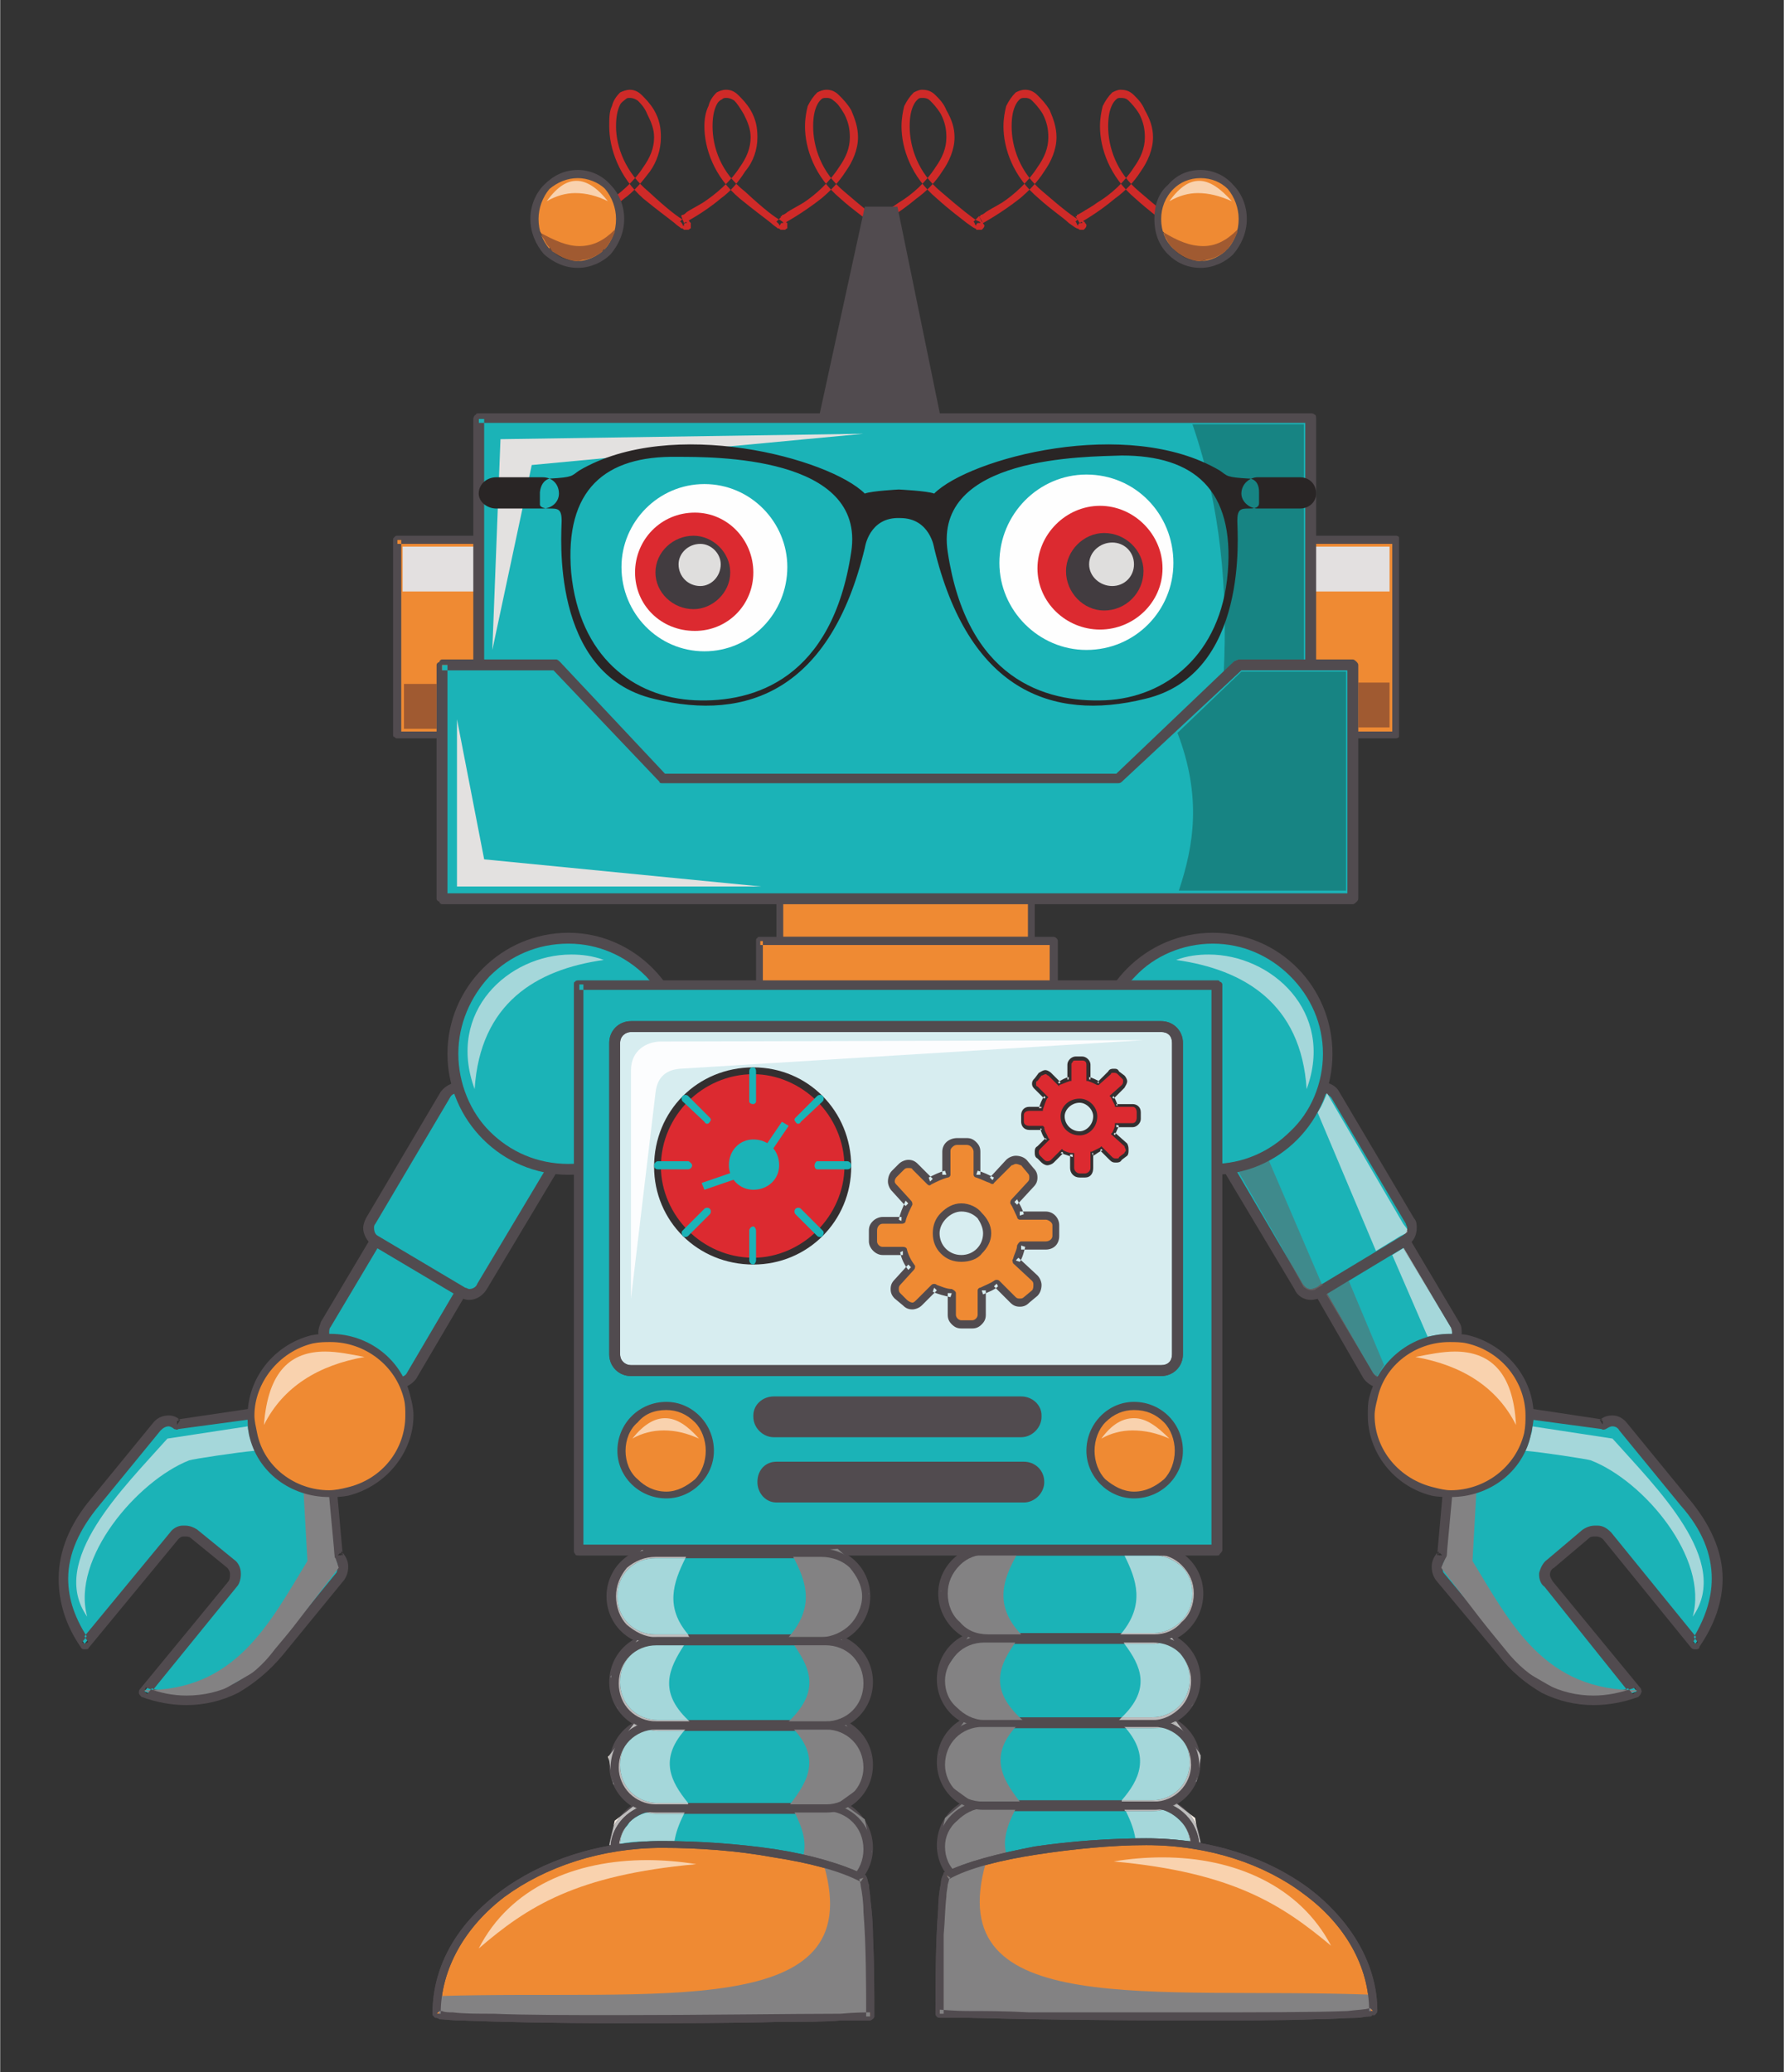 <?xml version="1.0" encoding="UTF-8"?>
<!DOCTYPE svg PUBLIC "-//W3C//DTD SVG 1.1//EN" "http://www.w3.org/Graphics/SVG/1.1/DTD/svg11.dtd">
<!-- Creator: CorelDRAW X7 -->
<svg xmlns="http://www.w3.org/2000/svg" xml:space="preserve" width="13.123mm" height="15.24mm" version="1.1" style="shape-rendering:geometricPrecision; text-rendering:geometricPrecision; image-rendering:optimizeQuality; fill-rule:evenodd; clip-rule:evenodd"
viewBox="0 0 1312 1524"
 xmlns:xlink="http://www.w3.org/1999/xlink">
 <rect x="0" y="0" width="1312" height="1524" fill="#333333" stroke="none"/>
 <defs>
  <style type="text/css">
   <![CDATA[
    .fil15 {fill:#FEFEFE}
    .fil21 {fill:#FCFDFE}
    .fil8 {fill:#F9D2AE}
    .fil7 {fill:#EF8A33}
    .fil11 {fill:#F7EDE4}
    .fil16 {fill:#DC2A30}
    .fil19 {fill:#E3E1E0}
    .fil12 {fill:#E3E0E0}
    .fil23 {fill:#CF2A28}
    .fil18 {fill:#DFDEDD}
    .fil10 {fill:#DCDADA}
    .fil20 {fill:#D7EDF0}
    .fil5 {fill:#BDBCBC}
    .fil4 {fill:#A5D7DA}
    .fil13 {fill:#A05A31}
    .fil9 {fill:#A5A6A7}
    .fil6 {fill:#838283}
    .fil3 {fill:#635F61}
    .fil0 {fill:#1BB3B7}
    .fil1 {fill:#514B4F}
    .fil2 {fill:#3F8A8C}
    .fil17 {fill:#423C40}
    .fil24 {fill:#3F3A3D}
    .fil25 {fill:#342F30}
    .fil22 {fill:#292525}
    .fil14 {fill:#178483}
   ]]>
  </style>
 </defs>
 <g id="Layer_x0020_1">
  <g id="_263166624">
   <path class="fil0" d="M1005 886l-44 26c-5,3 -7,10 -4,15l50 85c3,5 10,7 15,4l44 -26c5,-3 7,-10 4,-16l-50 -84c-3,-5 -10,-7 -15,-4z"/>
   <path class="fil1" d="M1005 886l-2 -3 -44 26c-5,2 -8,7 -8,13 0,2 1,5 3,7l49 85c3,4 8,7 14,7 2,0 5,-1 7,-2l44 -26c5,-3 7,-8 7,-13 0,-3 0,-5 -2,-8l-50 -84c-2,-5 -7,-7 -13,-7 -2,0 -5,0 -7,2l2 3 2 3c1,0 2,-1 3,-1 3,0 5,2 7,4l50 84c0,1 1,3 1,4 0,2 -2,5 -4,6l-44 26c-1,1 -2,1 -3,1 -3,0 -5,-1 -7,-3l-50 -85c0,-1 -1,-2 -1,-3 0,-3 2,-5 4,-7l44 -26 -2 -3z"/>
   <path class="fil2" d="M1013 1012c-1,0 -2,-1 -3,-2l-34 -59 16 -9 26 62c-2,3 -3,5 -5,8z"/>
   <path class="fil3" d="M1013 1013c-2,-1 -3,-2 -3,-3l-35 -58 1 -1 34 59c1,1 2,2 3,2 0,1 0,1 0,1z"/>
   <path class="fil4" d="M1050 983l-26 -60 8 -5 35 58c0,1 1,3 1,4 0,0 0,1 0,1 -1,0 -1,0 -2,0 0,0 0,0 0,0 -5,0 -11,1 -16,2z"/>
   <path class="fil5" d="M1068 981c0,0 0,0 0,0 0,0 0,-1 0,-1 0,-1 -1,-3 -1,-4l-35 -58 1 0 34 58c1,1 1,3 1,4 0,0 0,1 0,1z"/>
   <path class="fil1" d="M1005 886l-2 -3 -44 26c-4,3 -7,8 -7,13 0,2 1,5 2,7l50 84c3,5 8,7 13,7 2,0 5,0 7,-2l44 -26c4,-2 7,-7 7,-12 0,-3 -1,-5 -2,-7l-50 -85c-3,-4 -8,-7 -13,-7 -2,0 -5,1 -7,2l2 3 1 3c2,-1 3,-1 4,-1 3,0 6,1 7,4l50 84c1,1 1,3 1,4 0,3 -1,5 -4,7l-43 26c-2,1 -3,1 -4,1 -3,0 -6,-2 -7,-4l-50 -84c-1,-2 -1,-3 -1,-4 0,-3 1,-6 4,-7l43 -26 -1 -3z"/>
   <path class="fil0" d="M967 801l-63 38c-5,3 -7,10 -4,15l55 92c3,5 10,7 15,4l63 -37c5,-3 7,-10 4,-15l-55 -93c-3,-5 -10,-7 -15,-4z"/>
   <path class="fil1" d="M967 801l-2 -3 -63 37c-5,3 -7,8 -7,13 0,3 0,5 2,8l55 92c2,5 7,8 12,8 3,0 6,-1 8,-2l63 -38c5,-3 7,-8 7,-13 0,-2 0,-5 -2,-7l-55 -93c-2,-4 -7,-7 -12,-7 -3,0 -5,1 -8,2l2 3 2 4c1,-1 3,-1 4,-1 2,0 4,1 6,3l55 93c0,1 1,2 1,3 0,3 -2,5 -4,6l-63 38c-1,0 -2,1 -4,1 -2,0 -4,-1 -6,-4l-54 -92c-1,-1 -1,-3 -1,-4 0,-2 1,-4 3,-6l63 -37 -2 -4z"/>
   <path class="fil4" d="M1012 920l-43 -102c3,-4 5,-9 7,-14l56 96 3 4c0,1 -1,2 -1,3l-4 2 -18 11z"/>
   <path class="fil5" d="M1034 907c0,-1 1,-2 1,-3l0 1c0,0 0,1 0,1l-1 1z"/>
   <path class="fil2" d="M964 948c-2,0 -4,-1 -6,-4l-16 -28 -31 -54c8,-2 15,-5 22,-9l39 91 -4 3c-1,0 -2,1 -4,1z"/>
   <path class="fil3" d="M964 949c-2,0 -3,-1 -5,-2l-17 -31 16 28c2,3 4,4 6,4 2,0 3,-1 4,-1l4 -3 1 1 -5 3c-1,1 -2,1 -4,1z"/>
   <path class="fil1" d="M967 801l-1 -2 -63 37c-5,3 -7,8 -7,12 0,3 1,5 2,7l55 93c2,4 7,6 11,6 3,0 5,0 7,-1l64 -38c4,-2 6,-7 6,-12 0,-2 0,-4 -2,-7l-55 -92c-2,-5 -7,-7 -11,-7 -3,0 -5,1 -7,2l1 2 2 3c1,-1 2,-1 4,-1 3,0 5,1 7,4l55 92c0,2 1,3 1,4 0,3 -2,6 -4,7l-64 38c-1,1 -2,1 -4,1 -2,0 -5,-2 -7,-4l-54 -93c-1,-1 -2,-2 -2,-4 0,-3 2,-5 4,-7l64 -37 -2 -3z"/>
   <path class="fil0" d="M807 775c0,47 38,85 85,85 47,0 85,-38 85,-85 0,-47 -38,-85 -85,-85 -47,0 -85,38 -85,85z"/>
   <path class="fil1" d="M807 775l-4 0c0,49 40,89 89,89 49,0 88,-40 88,-89 0,-49 -39,-89 -88,-89 -49,0 -89,40 -89,89l4 0 4 0c0,-22 9,-42 24,-57 14,-15 35,-24 57,-24 22,0 42,9 57,24 15,15 24,35 24,57 0,22 -9,43 -24,57 -15,15 -35,24 -57,24 -22,0 -43,-9 -57,-24 -15,-14 -24,-35 -24,-57l-4 0z"/>
   <path class="fil0" d="M1179 1048c5,-4 11,-4 15,1l45 56c29,34 31,68 8,104l-65 -79c-2,-3 -5,-4 -7,-4 -3,0 -6,0 -8,2l-27 22c-2,2 -3,4 -4,7 0,3 1,6 3,8l65 79c-37,14 -74,4 -99,-29l-46 -56c-3,-4 -3,-11 2,-15l5 -56 59 -48 54 8z"/>
   <path class="fil1" d="M1179 1048l2 3c2,-1 3,-2 5,-2 2,0 4,1 5,3l45 55 0 0c16,18 23,36 23,54 0,15 -5,30 -15,46l3 2 3 -2 -65 -80c-3,-3 -6,-5 -10,-5 -1,0 -1,0 -2,0 -3,0 -6,1 -9,3l-26 22c-3,2 -5,6 -6,10l0 0c0,0 0,1 0,1 0,3 1,7 4,9l64 80 4 -3 -2 -4c-10,4 -20,6 -30,6 -12,0 -24,-3 -34,-8 -11,-6 -21,-14 -30,-26l0 0 -46 -55c-1,-1 -1,-3 -1,-5 0,-2 1,-3 2,-5 1,0 2,-1 2,-2l5 -55 56 -46 52 7c1,1 3,0 3,0l-2 -3 0 -4 -53 -8c-1,0 -3,0 -3,1l-59 48c-1,1 -2,2 -2,3l-5 56 4 0 -3 -3c-3,3 -5,7 -5,11 0,4 1,7 3,10l46 55 3 -2 -3 2c9,12 20,21 32,28 12,6 25,9 38,9 11,0 22,-2 33,-6 1,-1 2,-2 2,-3 1,-1 0,-2 0,-3l-65 -79c-1,-2 -2,-3 -2,-5l0 -1 0 1c0,-2 1,-4 3,-5l26 -22c1,-1 3,-1 4,-1l1 0c2,0 4,1 5,2l65 80c1,1 2,1 3,1 1,0 3,0 3,-2 11,-16 17,-33 17,-50 0,-20 -9,-40 -25,-59l0 0 -45 -55c-3,-4 -7,-6 -11,-6 -4,0 -7,1 -10,4l3 3 0 -4 0 4z"/>
   <path class="fil6" d="M1205 1243c-69,1 -94,-49 -122,-95l4 -71 -22 3 -1 64 -4 9 56 73 33 19 36 5 20 -7z"/>
   <path class="fil1" d="M1179 1048l2 2c1,-1 3,-2 5,-2 2,0 4,1 6,3l45 55 0 0c16,19 23,37 23,55 0,16 -5,31 -15,47l2 1 2 -1 -65 -80c-2,-3 -6,-5 -9,-5 -1,0 -1,0 -2,0 -3,0 -6,1 -8,3l-27 22c-2,2 -4,5 -4,9l0 0c0,0 0,1 0,1 0,3 1,6 3,9l64 79 3 -2 -1 -3c-11,4 -21,6 -31,6 -24,0 -47,-11 -65,-34l0 0 -45 -55c-2,-2 -2,-4 -2,-6 0,-2 1,-4 3,-6 0,0 1,-1 1,-2l5 -54 57 -47 53 7c0,0 1,0 2,0l-2 -2 0 -3 -54 -8c0,0 -1,0 -2,1l-59 48c0,1 -1,1 -1,2l-5 56 3 0 -2 -2c-3,3 -5,7 -5,10 0,4 1,7 3,9l46 56 2 -2 -2 1c18,24 43,37 69,37 11,0 22,-2 32,-6 1,-1 2,-1 2,-2 0,-1 0,-2 0,-3l-65 -79c-1,-1 -2,-3 -2,-5 0,0 0,0 0,-1l0 0c0,-2 1,-4 3,-5l26 -22c2,-1 4,-1 5,-1 1,0 1,0 1,0 2,0 4,1 6,3l65 79c0,1 1,1 2,1 1,0 2,0 2,-1 11,-17 17,-33 17,-50 0,-19 -8,-39 -24,-58l0 0 -46 -56c-2,-3 -6,-5 -10,-5 -3,0 -6,1 -9,3l2 3 0 -3 0 3z"/>
   <path class="fil4" d="M1245 1189c12,-43 -36,-100 -75,-115 -3,-1 -36,-6 -48,-7 2,-4 3,-8 4,-12 1,-2 1,-4 1,-6l59 9c32,36 88,90 59,131z"/>
   <path class="fil7" d="M1010 1028c-7,31 13,62 44,69 31,7 62,-12 70,-43 7,-31 -13,-62 -44,-69 -32,-7 -63,12 -70,43z"/>
   <path class="fil1" d="M1010 1028l-3 0c-1,4 -1,8 -1,13 0,27 19,52 47,59 5,1 10,1 14,1 28,0 53,-18 59,-46 1,-5 2,-9 2,-14 0,-27 -20,-52 -48,-59 -4,-1 -9,-1 -14,-1 -27,0 -52,19 -59,47l3 0 3 1c5,-25 28,-42 53,-42 4,0 9,0 13,1 26,6 43,29 43,53 0,4 0,8 -1,13 -6,25 -29,42 -54,42 -4,0 -8,-1 -12,-2 -26,-6 -44,-28 -44,-53 0,-4 1,-8 2,-12l-3 -1z"/>
   <path class="fil8" d="M1115 1048c-14,-28 -40,-44 -74,-50 10,-2 20,-4 29,-4 25,0 43,14 45,54z"/>
   <path class="fil4" d="M961 801c-4,-63 -46,-88 -96,-95 8,-3 16,-4 24,-4 46,0 93,42 72,99z"/>
   <path class="fil9" d="M305 886l43 26c6,3 8,10 4,15l-49 85c-4,5 -11,7 -16,4l-44 -26c-5,-3 -7,-10 -4,-16l50 -84c3,-5 10,-7 16,-4z"/>
   <path class="fil1" d="M305 886l-2 3 44 26c2,1 4,4 4,7 0,1 -1,2 -1,4l-50 84c-2,2 -4,4 -7,4 -2,0 -3,0 -4,-1l-44 -26c-3,-2 -4,-4 -4,-7 0,-1 0,-3 1,-4l50 -84c2,-3 4,-4 7,-4 1,0 3,0 4,1l2 -3 1 -3c-2,-1 -4,-2 -7,-2 -5,0 -10,3 -13,7l-49 85c-2,2 -2,4 -2,7 0,5 2,10 7,12l43 26c3,2 5,2 8,2 5,0 10,-2 12,-7l50 -84c2,-2 2,-5 2,-7 0,-5 -2,-10 -7,-13l-44 -26 -1 3z"/>
   <path class="fil0" d="M305 886l43 26c6,3 8,10 4,15l-49 85c-4,5 -11,7 -16,4l-44 -26c-5,-3 -7,-10 -4,-16l50 -84c3,-5 10,-7 16,-4z"/>
   <path class="fil1" d="M305 886l-2 3 43 26c3,2 4,4 4,7 0,1 0,2 -1,3l-50 85c-1,2 -4,3 -6,3 -1,0 -3,0 -4,-1l-44 -26c-2,-1 -3,-4 -3,-6 0,-1 0,-3 1,-4l50 -84c1,-2 3,-4 6,-4 1,0 3,1 4,1l2 -3 2 -3c-3,-2 -5,-2 -8,-2 -5,0 -10,2 -13,7l-50 84c-1,3 -2,5 -2,8 0,5 3,10 7,13l44 26c2,1 5,2 8,2 5,0 10,-3 13,-7l50 -85c1,-2 2,-5 2,-7 0,-6 -3,-11 -8,-13l-43 -26 -2 3z"/>
   <path class="fil9" d="M342 801l63 38c6,3 7,10 4,15l-55 92c-3,5 -9,7 -14,4l-64 -37c-5,-3 -7,-10 -4,-15l55 -93c3,-5 10,-7 15,-4z"/>
   <path class="fil1" d="M342 801l-1 3 63 37c2,2 4,4 4,7 0,2 0,3 -1,4l-55 93c-2,2 -4,4 -7,4 -1,0 -3,0 -4,-1l-63 -38c-3,-1 -4,-4 -4,-7 0,-1 0,-2 1,-4l55 -92c1,-3 4,-4 7,-4 1,0 2,0 4,1l1 -3 1 -2c-2,-1 -4,-2 -6,-2 -5,0 -10,2 -12,7l-55 92c-1,3 -2,5 -2,7 0,5 2,10 7,12l63 38c2,1 5,1 7,1 5,0 9,-2 12,-6l55 -93c1,-2 1,-4 1,-7 0,-4 -2,-9 -6,-12l-64 -37 -1 2z"/>
   <path class="fil10" d="M297 920l-18 -11 -3 -2c-1,-1 -1,-2 -1,-3l2 -4 57 -96c1,5 4,10 6,14l-43 102z"/>
   <path class="fil6" d="M345 948c-1,0 -2,-1 -3,-1l-5 -3 39 -91c7,4 15,7 22,9l-31 54 -16 28c-1,3 -4,4 -6,4z"/>
   <path class="fil0" d="M342 801l63 38c6,3 7,10 4,15l-55 92c-3,5 -9,7 -14,4l-64 -37c-5,-3 -7,-10 -4,-15l55 -93c3,-5 10,-7 15,-4z"/>
   <path class="fil1" d="M342 801l-2 4 63 37c3,2 4,4 4,6 0,1 -1,3 -1,4l-55 92c-1,3 -4,4 -6,4 -1,0 -2,-1 -3,-1l-64 -38 0 0c-2,-1 -3,-3 -3,-6 0,-1 0,-2 1,-3l55 -93c1,-2 3,-3 6,-3 1,0 2,0 3,1l2 -4 2 -3c-2,-1 -5,-2 -7,-2 -5,0 -10,3 -13,7l-55 93c-1,2 -2,5 -2,7 0,5 3,10 7,13l0 0 64 38c2,1 4,2 7,2 5,0 10,-3 13,-8l55 -92c1,-3 2,-5 2,-8 0,-5 -3,-10 -8,-13l-63 -37 -2 3z"/>
   <path class="fil0" d="M502 775c0,47 -38,85 -84,85 -47,0 -85,-38 -85,-85 0,-47 38,-85 85,-85 46,0 84,38 84,85z"/>
   <path class="fil1" d="M502 775l-4 0c0,22 -9,43 -23,57 -15,15 -35,24 -57,24 -23,0 -43,-9 -58,-24 -14,-14 -23,-35 -23,-57 0,-22 9,-42 23,-57 15,-15 35,-24 58,-24 22,0 42,9 57,24 14,15 23,35 23,57l4 0 4 0c0,-49 -40,-89 -88,-89 -49,0 -89,40 -89,89 0,49 40,89 89,89 48,0 88,-40 88,-89l-4 0z"/>
   <path class="fil0" d="M130 1048c-4,-4 -11,-4 -15,1l-45 56c-29,34 -31,68 -8,104l66 -79c1,-3 4,-4 7,-4 3,0 5,0 8,2l26 22c2,2 4,4 4,7 0,3 -1,6 -2,8l-65 79c36,14 73,4 99,-29l45 -56c4,-4 3,-11 -2,-15l-5 -56 -59 -48 -54 8z"/>
   <path class="fil1" d="M130 1048l3 -3c-3,-3 -6,-4 -9,-4 -5,0 -9,2 -12,6l-45 55 0 0c-16,19 -24,39 -24,59 0,17 5,34 16,50 1,2 2,2 3,2 1,0 3,0 3,-1l66 -80 0 0c1,-1 2,-2 4,-2l0 0 1 0c1,0 3,0 4,1l0 0 27 22c1,1 2,3 2,4l0 1 0 0c0,2 0,3 -1,5l0 0 -65 79c-1,1 -1,2 -1,3 0,1 1,2 2,3 11,4 22,6 33,6 13,0 26,-3 38,-9 12,-7 23,-16 33,-28l-3 -2 3 2 45 -55c2,-3 3,-6 3,-10 0,-4 -2,-8 -5,-11l-3 3 4 0 -5 -56c0,-1 0,-2 -1,-3l-59 -48c-1,-1 -2,-1 -3,-1l-54 8 0 4 3 -3 -3 3 1 3 52 -7 56 46 6 55c0,1 0,2 1,2 2,2 2,3 2,5 0,2 0,4 -1,5l-45 55 -1 0c-8,12 -18,20 -29,26 -11,5 -23,8 -35,8 -10,0 -20,-2 -30,-6l-1 4 3 3 65 -80 0 0c2,-2 3,-6 3,-9 0,0 0,-1 0,-1l0 0c0,-4 -2,-8 -5,-10l-27 -22 0 0c-3,-2 -6,-3 -9,-3 -1,0 -1,0 -2,0l0 0c-3,0 -7,2 -9,5l0 0 -66 80 3 2 4 -2c-11,-16 -16,-31 -16,-46 0,-18 8,-36 23,-54l0 0 45 -55c2,-2 4,-3 6,-3 1,0 3,1 4,2 1,0 2,1 3,0l-1 -3z"/>
   <path class="fil6" d="M105 1243c68,1 93,-49 121,-95l-4 -71 22 3 2 64 3 9 -56 73 -33 19 -35 5 -20 -7z"/>
   <path class="fil1" d="M130 1048l2 -3c-2,-2 -5,-3 -8,-3 -4,0 -8,2 -11,5l-45 56 0 0c-16,19 -24,39 -24,58 0,17 5,33 16,50 1,1 1,1 2,1 1,0 2,0 3,-1l65 -79c1,-2 3,-3 5,-3l0 0c0,0 1,0 1,0 2,0 3,0 5,1l26 22c2,1 3,3 3,5 0,1 0,1 0,1 0,2 0,4 -2,5l-64 79c-1,1 -1,2 -1,3 0,1 1,1 2,2 11,4 22,6 32,6 26,0 51,-13 70,-37l-2 -1 2 2 45 -56c2,-2 3,-5 3,-9 0,-3 -2,-7 -5,-10l-2 2 3 0 -5 -56c0,-1 0,-1 -1,-2l-59 -48c-1,-1 -1,-1 -2,-1l-54 8 0 3 2 -3 -2 3 1 2 52 -7 58 47 5 54c0,1 0,2 1,2 2,2 3,4 3,6 0,2 -1,4 -2,6l-46 55 0 0c-17,23 -40,34 -65,34 -10,0 -20,-2 -30,-6l-1 3 2 2 65 -79c2,-3 3,-6 3,-9 0,0 0,-1 0,-1 -1,-4 -2,-7 -5,-9l-26 -22c-3,-2 -6,-3 -9,-3 -1,0 -1,0 -1,0l0 0c-4,0 -7,2 -10,5l-65 80 2 1 3 -1c-11,-16 -16,-31 -16,-47 0,-18 8,-36 23,-55l0 0 45 -55c2,-2 4,-3 7,-3 1,0 3,1 5,2 0,0 1,0 2,0l-1 -2z"/>
   <path class="fil4" d="M64 1189c-29,-41 27,-95 59,-131l59 -9c0,2 1,4 1,6 1,4 3,8 4,12 -12,1 -45,6 -48,7 -38,15 -87,72 -75,115z"/>
   <path class="fil7" d="M299 1028c7,31 -12,62 -44,69 -31,7 -62,-12 -69,-43 -7,-31 12,-62 44,-69 31,-7 62,12 69,43z"/>
   <path class="fil1" d="M299 1028l-2 1c1,4 1,8 1,12 0,25 -17,47 -43,53 -4,1 -9,2 -13,2 -25,0 -48,-17 -53,-42 -1,-5 -2,-9 -2,-13 0,-24 18,-47 43,-53 5,-1 9,-1 13,-1 25,0 48,17 54,42l2 -1 3 0c-6,-28 -31,-47 -59,-47 -5,0 -9,0 -14,1 -28,7 -47,32 -47,59 0,5 0,9 1,14 6,28 31,46 59,46 5,0 9,0 14,-1 28,-7 48,-32 48,-59 0,-5 -1,-9 -2,-13l-3 0z"/>
   <path class="fil8" d="M194 1048c3,-40 20,-54 45,-54 9,0 19,2 29,4 -34,6 -60,22 -74,50z"/>
   <path class="fil4" d="M349 801c-21,-57 25,-99 71,-99 8,0 16,1 24,4 -50,7 -91,32 -95,95z"/>
   <path class="fil0" d="M847 1324l-122 0c-18,0 -32,15 -32,33 0,18 14,32 32,32l122 0c18,0 32,-14 32,-32 0,-18 -14,-33 -32,-33z"/>
   <path class="fil1" d="M847 1324l0 -3 -122 0c-20,0 -36,16 -36,36 0,20 16,36 36,36l122 0c20,0 36,-16 36,-36 0,-20 -16,-36 -36,-36l0 3 0 4c8,0 15,4 20,9 5,5 8,12 8,20 0,8 -3,15 -8,20 -5,5 -12,8 -20,8l-122 0c-8,0 -15,-3 -20,-8 -5,-5 -9,-12 -9,-20 0,-8 4,-15 9,-20 5,-5 12,-9 20,-9l122 0 0 -4z"/>
   <path class="fil0" d="M847 1264l-122 0c-18,0 -32,14 -32,32 0,18 14,32 32,32l122 0c18,0 32,-14 32,-32 0,-18 -14,-32 -32,-32z"/>
   <path class="fil1" d="M847 1264l0 -4 -122 0c-20,0 -36,16 -36,36 0,20 16,36 36,36l122 0c20,0 36,-16 36,-36 0,-20 -16,-36 -36,-36l0 4 0 4c8,0 15,3 20,8 5,5 8,12 8,20 0,8 -3,15 -8,20 -5,5 -12,8 -20,8l-122 0c-8,0 -15,-3 -20,-8 -5,-5 -9,-12 -9,-20 0,-8 4,-15 9,-20 5,-5 12,-8 20,-8l122 0 0 -4z"/>
   <path class="fil0" d="M847 1203l-122 0c-18,0 -32,14 -32,32 0,18 14,32 32,32l122 0c18,0 32,-14 32,-32 0,-18 -14,-32 -32,-32z"/>
   <path class="fil1" d="M847 1203l0 -4 -122 0c-20,0 -36,16 -36,36 0,20 16,36 36,36l122 0c20,0 36,-16 36,-36 0,-20 -16,-36 -36,-36l0 4 0 4c8,0 15,3 20,8 5,5 8,12 8,20 0,8 -3,15 -8,20 -5,5 -12,8 -20,8l-122 0c-8,0 -15,-3 -20,-8 -5,-5 -9,-12 -9,-20 0,-8 4,-15 9,-20 5,-5 12,-8 20,-8l122 0 0 -4z"/>
   <path class="fil0" d="M849 1140l-122 0c-18,0 -33,15 -33,32 0,18 15,33 33,33l122 0c17,0 32,-15 32,-33 0,-17 -15,-32 -32,-32z"/>
   <path class="fil1" d="M849 1140l0 -4 -122 0c-20,0 -37,16 -37,36 0,20 17,37 37,37l122 0c20,0 36,-17 36,-37 0,-20 -16,-36 -36,-36l0 4 0 4c7,0 14,3 20,8 5,5 8,12 8,20 0,8 -3,15 -8,20 -6,6 -13,9 -20,9l-122 0c-8,0 -15,-3 -20,-9 -6,-5 -9,-12 -9,-20 0,-8 3,-15 9,-20 5,-5 12,-8 20,-8l122 0 0 -4z"/>
   <path class="fil6" d="M751 1138c-12,20 -22,41 0,64 -14,19 -27,38 1,63 -26,24 -16,42 -2,60 -23,39 -3,44 0,64l-54 1 5 -14 -11 -16 5 -23 17 -14 -18 -13 -3 -20 19 -25 -13 -12 -4 -22 21 -30 -16 -12 -6 -19 11 -22 12 -10 31 2 5 -2z"/>
   <path class="fil11" d="M883 1355c0,0 0,0 0,0 0,0 0,0 0,0l0 0zm-3 -12c-1,-3 -3,-6 -5,-9l4 3 1 6z"/>
   <path class="fil4" d="M875 1354c-10,-1 -21,-2 -32,-2 -2,0 -5,0 -8,0 -1,-6 -3,-12 -7,-20l19 0c2,0 5,0 8,-1 5,1 9,4 13,8 1,1 2,2 3,3 2,4 4,8 4,12z"/>
   <path class="fil5" d="M883 1355c-1,0 -1,0 -1,0 -2,-12 -9,-22 -19,-27 1,0 2,-1 3,-1l9 7c2,3 4,6 5,9l3 12c0,0 0,0 0,0zm-7 -1c0,0 -1,0 -1,0 0,-4 -2,-8 -4,-12 3,4 4,8 5,12z"/>
   <path class="fil11" d="M883 1293c0,-1 0,-2 -1,-4l1 2 0 2z"/>
   <path class="fil4" d="M847 1324l-22 0c13,-15 21,-32 3,-53l19 0c3,0 7,0 10,-1 4,1 7,3 10,6 5,5 8,12 8,20 0,8 -3,15 -8,20 -5,5 -12,8 -20,8z"/>
   <path class="fil5" d="M847 1332l-19 0c-1,0 -1,-1 -1,-2l21 0 0 -2 0 -3 -23 0c0,0 0,-1 0,-1l22 0c8,0 15,-3 20,-8 5,-5 8,-12 8,-20 0,-8 -3,-15 -8,-20 -3,-3 -6,-5 -10,-6 3,-1 6,-2 8,-4l17 23c1,2 1,3 1,4l-3 17 -18 14 4 3c-1,0 -2,1 -3,1 -4,-2 -9,-3 -15,-3l0 3 0 2c3,0 5,1 7,1 -3,1 -6,1 -8,1z"/>
   <path class="fil4" d="M847 1263l-22 0c22,-21 14,-38 2,-54l22 0c2,0 4,-1 6,-1 4,1 9,4 12,7 5,5 8,12 8,20 0,8 -3,15 -8,20 -5,5 -12,8 -20,8z"/>
   <path class="fil5" d="M847 1271l-19 0c-2,-2 -4,-3 -6,-5 1,-1 2,-2 3,-3l22 0c8,0 15,-3 20,-8 5,-5 8,-12 8,-20 0,-8 -3,-15 -8,-20 -3,-3 -8,-6 -12,-7 3,-1 5,-1 8,-2l18 26 -4 22 -13 12 1 0c-2,2 -5,3 -8,4 -3,1 -7,1 -10,1z"/>
   <path class="fil4" d="M849 1201l-24 0c17,-21 11,-39 2,-57l25 0c7,1 12,4 17,8 5,5 8,12 8,20 0,8 -3,15 -8,20 -6,6 -13,9 -20,9z"/>
   <path class="fil5" d="M849 1209l-22 0c-1,-2 -2,-4 -4,-6 1,-1 2,-2 2,-2l24 0c7,0 14,-3 20,-9 5,-5 8,-12 8,-20 0,-8 -3,-15 -8,-20 -5,-4 -10,-7 -17,-8l14 0 5 4 11 23 -6 18 -16 13 3 4c-3,1 -5,1 -8,2 -2,0 -4,1 -6,1z"/>
   <path class="fil1" d="M848 1328l0 -3 -125 0c-18,0 -33,15 -33,33 0,19 15,34 33,34l125 0c19,0 34,-15 34,-34 0,-18 -15,-33 -34,-33l0 3 0 2c8,0 15,4 20,9 5,5 8,12 8,19 0,8 -3,15 -8,20 -5,5 -12,8 -20,8l-125 0c-7,0 -14,-3 -19,-8 -6,-5 -9,-12 -9,-20 0,-7 3,-14 9,-19 5,-5 12,-9 19,-9l125 0 0 -2z"/>
   <path class="fil1" d="M849 1267l0 -2 -126 0c-18,0 -33,15 -33,33 0,18 15,33 33,33l126 0c18,0 33,-15 33,-33 0,-18 -15,-33 -33,-33l0 2 0 3c7,0 14,3 19,8 5,5 8,12 8,20 0,7 -3,14 -8,19 -5,5 -12,8 -19,8l-126 0c-8,0 -15,-3 -20,-8 -5,-5 -8,-12 -8,-19 0,-8 3,-15 8,-20 5,-5 12,-8 20,-8l126 0 0 -3z"/>
   <path class="fil1" d="M848 1205l0 -2 -124 0c-19,0 -34,15 -34,33 0,19 15,34 34,34l124 0c19,0 34,-15 34,-34 0,-18 -15,-33 -34,-33l0 2 0 3c8,0 15,3 20,8 5,6 8,13 8,20 0,8 -3,15 -8,20 -5,5 -12,9 -20,9l-124 0c-8,0 -15,-4 -20,-9 -6,-5 -9,-12 -9,-20 0,-7 3,-14 9,-20 5,-5 12,-8 20,-8l124 0 0 -3z"/>
   <path class="fil1" d="M849 1140l0 -3 -122 0c-20,0 -35,16 -35,35 0,20 15,35 35,35l122 0c19,0 35,-15 35,-35 0,-19 -16,-35 -35,-35l0 3 0 3c8,0 15,3 20,8 6,6 9,13 9,21 0,8 -3,16 -9,21 -5,6 -12,9 -20,9l-122 0c-9,0 -16,-3 -21,-9 -6,-5 -9,-13 -9,-21 0,-8 3,-15 9,-21 5,-5 12,-8 21,-8l122 0 0 -3z"/>
   <path class="fil7" d="M691 1481c19,2 313,5 319,-2 0,-69 -75,-124 -167,-124 -52,0 -116,9 -147,24 -5,10 -5,72 -5,102z"/>
   <path class="fil1" d="M691 1481l0 3c2,0 10,0 22,0 34,1 102,2 164,2 34,0 67,0 91,-1 12,0 22,-1 30,-1 3,0 6,-1 9,-1 1,0 2,0 2,-1 1,0 1,0 2,0 0,0 0,0 1,-1 0,0 1,-1 1,-2 0,-35 -20,-67 -50,-90 -31,-23 -73,-37 -120,-37 -26,0 -55,2 -82,6 -26,5 -50,11 -66,19 -1,0 -1,0 -1,1 -1,2 -2,4 -2,7 -1,5 -2,11 -2,19 -2,24 -2,57 -2,77 0,1 1,3 3,3l0 -3 3 0c0,-15 0,-38 0,-58 1,-11 1,-20 2,-28 0,-4 1,-7 1,-9 1,-3 1,-5 2,-5l-3 -2 2 3c14,-8 38,-14 64,-18 26,-4 55,-7 81,-7 46,0 87,14 116,36 30,22 48,53 48,86l3 0 -2 -2 1 1 -1 -1c0,0 0,0 0,0l1 1 -1 -1c0,0 0,0 -1,0 -3,1 -8,1 -16,2 -24,1 -67,1 -114,1 -41,0 -85,0 -120,0 -18,-1 -33,-1 -44,-1 -12,0 -20,-1 -22,-1l0 3 3 0 -3 0z"/>
   <path class="fil6" d="M1009 1467c-162,-6 -317,19 -284,-97l-32 11 -2 102 317 -1 1 -15z"/>
   <path class="fil1" d="M691 1481l0 3c2,0 10,0 22,0 34,1 102,2 164,2 34,0 67,0 91,-1 12,0 22,-1 30,-1 3,0 6,-1 9,-1 1,0 2,0 2,-1 1,0 1,0 2,0 0,0 0,0 1,-1 0,0 1,-1 1,-2 0,-35 -20,-67 -50,-90 -31,-23 -73,-37 -120,-37 -26,0 -55,2 -82,6 -26,5 -50,11 -66,19 -1,0 -1,0 -1,1 -1,2 -2,4 -2,7 -1,5 -2,11 -2,19 -2,24 -2,57 -2,77 0,1 1,3 3,3l0 -3 3 0c0,-15 0,-38 0,-58 1,-11 1,-20 2,-28 0,-4 1,-7 1,-9 1,-3 1,-5 2,-5l-3 -2 2 3c14,-8 38,-14 64,-18 26,-4 55,-7 81,-7 46,0 87,14 116,36 30,22 48,53 48,86l3 0 -2 -2 1 1 -1 -1c0,0 0,0 0,0l1 1 -1 -1c0,0 0,0 -1,0 -3,1 -8,1 -16,2 -24,1 -67,1 -114,1 -41,0 -85,0 -120,0 -18,-1 -33,-1 -44,-1 -12,0 -20,-1 -22,-1l0 3 3 0 -3 0z"/>
   <path class="fil8" d="M979 1431c-36,-30 -72,-54 -160,-62 12,-2 24,-3 36,-3 53,0 101,21 124,65z"/>
   <polygon class="fil7" points="961,397 1027,397 1027,540 961,540 "/>
   <path class="fil1" d="M961 397l0 3 63 0 0 138 -60 0 0 -141 -3 0 0 3 0 -3 -3 0 0 143c0,1 1,2 1,2 1,1 2,1 2,1l66 0c0,0 1,0 2,-1 0,0 0,-1 0,-2l0 -143c0,-1 0,-1 0,-2 -1,-1 -2,-1 -2,-1l-66 0c0,0 -1,0 -2,1 0,1 -1,1 -1,2l3 0z"/>
   <polygon class="fil12" points="943,402 1022,402 1022,435 943,435 "/>
   <polygon class="fil13" points="1022,535 999,535 999,502 1022,502 "/>
   <polygon class="fil7" points="574,622 758,622 758,691 574,691 "/>
   <path class="fil1" d="M574 622l0 3 182 0 0 64 -180 0 0 -67 -2 0 0 3 0 -3 -3 0 0 69c0,1 0,2 1,2 0,1 1,1 2,1l184 0c1,0 2,0 2,-1 1,0 1,-1 1,-2l0 -69c0,-1 0,-2 -1,-2 0,-1 -1,-1 -2,-1l-184 0c-1,0 -2,0 -2,1 -1,0 -1,1 -1,2l3 0z"/>
   <polygon class="fil7" points="559,692 775,692 775,761 559,761 "/>
   <path class="fil1" d="M559 692l0 3 213 0 0 63 -211 0 0 -66 -2 0 0 3 0 -3 -3 0 0 69c0,1 0,1 1,2 0,0 1,1 2,1l216 0c0,0 1,-1 2,-1 0,-1 1,-1 1,-2l0 -69c0,-1 -1,-2 -1,-2 -1,-1 -2,-1 -2,-1l-216 0c-1,0 -2,0 -2,1 -1,0 -1,1 -1,2l3 0z"/>
   <polygon class="fil0" points="426,724 895,724 895,1140 426,1140 "/>
   <path class="fil1" d="M426 724l0 4 465 0 0 408 -462 0 0 -412 -3 0 0 4 0 -4 -4 0 0 416c0,1 0,2 1,3 0,1 2,1 3,1l469 0c1,0 2,0 2,-1 1,-1 2,-2 2,-3l0 -416c0,-1 -1,-2 -2,-2 0,-1 -1,-1 -2,-1l-469 0c-1,0 -3,0 -3,1 -1,0 -1,1 -1,2l4 0z"/>
   <polygon class="fil7" points="292,397 357,397 357,540 292,540 "/>
   <path class="fil1" d="M292 397l0 3 62 0 0 138 -59 0 0 -141 -3 0 0 3 0 -3 -3 0 0 143c0,1 0,2 1,2 1,1 1,1 2,1l65 0c1,0 2,0 2,-1 1,0 1,-1 1,-2l0 -143c0,-1 0,-1 -1,-2 0,-1 -1,-1 -2,-1l-65 0c-1,0 -1,0 -2,1 -1,1 -1,1 -1,2l3 0z"/>
   <polygon class="fil12" points="296,402 375,402 375,435 296,435 "/>
   <polygon class="fil13" points="321,536 297,536 297,503 321,503 "/>
   <polygon class="fil0" points="352,308 964,308 964,622 352,622 "/>
   <path class="fil1" d="M352 308l0 3 608 0 0 307 -604 0 0 -310 -4 0 0 3 0 -3 -4 0 0 314c0,1 1,2 2,3 0,1 1,1 2,1l612 0c1,0 2,0 3,-1 1,-1 1,-2 1,-3l0 -314c0,-1 0,-3 -1,-3 -1,-1 -2,-1 -3,-1l-612 0c-1,0 -2,0 -2,1 -1,0 -2,2 -2,3l4 0z"/>
   <path class="fil14" d="M900 495c3,-61 -2,-122 -23,-183l82 0 0 173 -48 0c-1,0 -2,1 -3,1l-8 9z"/>
   <polygon class="fil0" points="325,489 409,489 487,572 822,572 911,489 995,489 995,661 325,661 "/>
   <path class="fil1" d="M325 489l0 4 82 0 78 82c0,1 1,1 2,1l335 0c1,0 2,0 3,-1l88 -82 78 0 0 164 -662 0 0 -168 -4 0 0 4 0 -4 -4 0 0 172c0,1 1,2 2,2 0,1 1,2 2,2l670 0c1,0 2,-1 3,-2 0,0 1,-1 1,-2l0 -172c0,-1 -1,-2 -1,-2 -1,-1 -2,-2 -3,-2l-84 0c-1,0 -2,1 -3,1l-87 83 -332 0 -77 -82c-1,-1 -2,-2 -3,-2l-84 0c-1,0 -2,1 -2,2 -1,0 -2,1 -2,2l4 0z"/>
   <path class="fil15" d="M579 417c0,34 -27,62 -61,62 -34,0 -61,-28 -61,-62 0,-33 27,-61 61,-61 34,0 61,28 61,61z"/>
   <path class="fil16" d="M554 421c0,24 -19,43 -43,43 -25,0 -44,-19 -44,-43 0,-24 19,-44 44,-44 24,0 43,20 43,44z"/>
   <path class="fil17" d="M537 421c0,15 -13,27 -27,27 -15,0 -28,-12 -28,-27 0,-15 13,-27 28,-27 14,0 27,12 27,27z"/>
   <path class="fil18" d="M530 415c0,9 -7,16 -15,16 -9,0 -16,-7 -16,-16 0,-8 7,-15 16,-15 8,0 15,7 15,15z"/>
   <polygon class="fil19" points="362,478 368,323 635,319 391,342 "/>
   <path class="fil14" d="M990 655l-123 0c11,-33 17,-69 -1,-116l47 -45 77 0 0 161z"/>
   <polygon class="fil19" points="336,529 336,652 560,652 356,632 "/>
   <path class="fil1" d="M569 1029l182 0c7,0 12,6 12,12l0 1c0,7 -5,12 -12,12l-182 0c-7,0 -12,-5 -12,-12l0 -1c0,-6 5,-12 12,-12z"/>
   <path class="fil1" d="M569 1029l0 3 182 0c2,0 5,1 7,3 1,1 3,4 3,6l0 1c0,6 -5,10 -10,10l-182 0c-6,0 -10,-4 -10,-10l0 -1c0,-2 1,-5 3,-6 2,-2 4,-3 7,-3l0 -3 0 -2c-8,0 -15,6 -15,14l0 1c0,8 7,15 15,15l182 0c8,0 15,-7 15,-15l0 -1c0,-8 -7,-14 -15,-14l-182 0 0 2z"/>
   <path class="fil1" d="M571 1077l182 0c7,0 13,6 13,13l0 0c0,7 -6,13 -13,13l-182 0c-6,0 -12,-6 -12,-13l0 0c0,-7 6,-13 12,-13z"/>
   <path class="fil1" d="M571 1077l0 3 182 0c6,0 10,4 10,10l0 0c0,6 -4,10 -10,10l-182 0c-5,0 -9,-4 -9,-10l0 0c0,-6 4,-10 9,-10l0 -3 0 -2c-8,0 -14,6 -14,15l0 0c0,8 6,15 14,15l182 0c8,0 15,-7 15,-15l0 0c0,-9 -7,-15 -15,-15l-182 0 0 2z"/>
   <path class="fil7" d="M522 1067c0,18 -14,32 -32,32 -18,0 -33,-14 -33,-32 0,-18 15,-33 33,-33 18,0 32,15 32,33z"/>
   <path class="fil1" d="M522 1067l-3 0c0,8 -3,16 -8,21 -6,5 -13,9 -21,9 -9,0 -16,-4 -21,-9 -6,-5 -9,-13 -9,-21 0,-8 3,-16 9,-21 5,-6 12,-9 21,-9 8,0 15,3 21,9 5,5 8,13 8,21l3 0 3 0c0,-20 -16,-36 -35,-36 -20,0 -36,16 -36,36 0,19 16,35 36,35 19,0 35,-16 35,-35l-3 0z"/>
   <path class="fil7" d="M867 1067c0,18 -15,32 -33,32 -18,0 -32,-14 -32,-32 0,-18 14,-33 32,-33 18,0 33,15 33,33z"/>
   <path class="fil1" d="M867 1067l-3 0c0,8 -3,16 -8,21 -6,5 -13,9 -22,9 -8,0 -15,-4 -21,-9 -5,-5 -8,-13 -8,-21 0,-8 3,-16 8,-21 6,-6 13,-9 21,-9 9,0 16,3 22,9 5,5 8,13 8,21l3 0 3 0c0,-20 -16,-36 -36,-36 -19,0 -35,16 -35,36 0,19 16,35 35,35 20,0 36,-16 36,-35l-3 0z"/>
   <path class="fil20" d="M464 755l390 0c7,0 12,5 12,12l0 229c0,7 -5,12 -12,12l-390 0c-7,0 -12,-5 -12,-12l0 -229c0,-7 5,-12 12,-12z"/>
   <path class="fil1" d="M464 755l0 4 390 0c5,0 8,3 8,8l0 229c0,5 -3,8 -8,8l-390 0c-4,0 -8,-3 -8,-8l0 -229c0,-5 4,-8 8,-8l0 -4 0 -4c-9,0 -16,7 -16,16l0 229c0,9 7,16 16,16l390 0c9,0 16,-7 16,-16l0 -229c0,-9 -7,-16 -16,-16l-390 0 0 4z"/>
   <path class="fil21" d="M464 996l0 -36 0 0 0 -5 0 41zm0 -41l0 -168c0,-14 11,-21 22,-21l355 -1 -341 21c-12,1 -17,8 -18,18l-18 151z"/>
   <path class="fil1" d="M464 755l0 4 390 0c5,0 8,3 8,8l0 229c0,5 -3,8 -8,8l-390 0c-4,0 -8,-3 -8,-8l0 -229c0,-5 4,-8 8,-8l0 -4 0 -4c-9,0 -16,7 -16,16l0 229c0,9 7,16 16,16l390 0c9,0 16,-7 16,-16l0 -229c0,-9 -7,-16 -16,-16l-390 0 0 4z"/>
   <path class="fil8" d="M514 1058c-9,-4 -17,-6 -26,-6 -8,0 -16,2 -23,6 8,-10 16,-15 24,-15 9,0 17,6 25,15z"/>
   <path class="fil8" d="M860 1058c-9,-4 -18,-6 -27,-6 -8,0 -16,2 -23,6 8,-11 16,-15 24,-15 9,0 17,6 26,15z"/>
   <path class="fil0" d="M484 1326l122 0c18,0 32,15 32,33 0,17 -14,32 -32,32l-122 0c-18,0 -32,-15 -32,-32 0,-18 14,-33 32,-33z"/>
   <path class="fil1" d="M484 1326l0 4 122 0c8,0 15,3 20,9 5,5 8,12 8,20 0,7 -3,14 -8,20 -5,5 -12,8 -20,8l-122 0c-8,0 -15,-3 -20,-8 -5,-6 -8,-13 -8,-20 0,-8 3,-15 8,-20 5,-6 12,-9 20,-9l0 -4 0 -4c-20,0 -36,17 -36,37 0,20 16,36 36,36l122 0c20,0 36,-16 36,-36 0,-20 -16,-37 -36,-37l-122 0 0 4z"/>
   <path class="fil0" d="M484 1265l122 0c18,0 32,15 32,33 0,18 -14,32 -32,32l-122 0c-18,0 -32,-14 -32,-32 0,-18 14,-33 32,-33z"/>
   <path class="fil1" d="M484 1265l0 4 122 0c8,0 15,4 20,9 5,5 8,12 8,20 0,8 -3,15 -8,20 -5,5 -12,8 -20,8l-122 0c-8,0 -15,-3 -20,-8 -5,-5 -8,-12 -8,-20 0,-8 3,-15 8,-20 5,-5 12,-9 20,-9l0 -4 0 -3c-20,0 -36,16 -36,36 0,20 16,36 36,36l122 0c20,0 36,-16 36,-36 0,-20 -16,-36 -36,-36l-122 0 0 3z"/>
   <path class="fil0" d="M484 1205l122 0c18,0 32,14 32,32 0,18 -14,32 -32,32l-122 0c-18,0 -32,-14 -32,-32 0,-18 14,-32 32,-32z"/>
   <path class="fil1" d="M484 1205l0 4 122 0c8,0 15,3 20,8 5,5 8,12 8,20 0,8 -3,15 -8,20 -5,5 -12,8 -20,8l-122 0c-8,0 -15,-3 -20,-8 -5,-5 -8,-12 -8,-20 0,-8 3,-15 8,-20 5,-5 12,-8 20,-8l0 -4 0 -4c-20,0 -36,16 -36,36 0,20 16,36 36,36l122 0c20,0 36,-16 36,-36 0,-20 -16,-36 -36,-36l-122 0 0 4z"/>
   <path class="fil0" d="M482 1142l122 0c18,0 32,14 32,32 0,18 -14,32 -32,32l-122 0c-18,0 -32,-14 -32,-32 0,-18 14,-32 32,-32z"/>
   <path class="fil1" d="M482 1142l0 4 122 0c8,0 15,3 20,8 5,5 9,12 9,20 0,8 -4,15 -9,20 -5,5 -12,8 -20,8l-122 0c-8,0 -15,-3 -20,-8 -5,-5 -8,-12 -8,-20 0,-8 3,-15 8,-20 5,-5 12,-8 20,-8l0 -4 0 -4c-20,0 -36,16 -36,36 0,20 16,36 36,36l122 0c20,0 36,-16 36,-36 0,-20 -16,-36 -36,-36l-122 0 0 4z"/>
   <path class="fil6" d="M580 1139c12,21 21,41 0,65 13,19 27,37 -1,63 26,24 16,42 2,60 23,39 2,44 0,63l54 1 -5 -13 11 -16 -5 -24 -18 -13 18 -13 4 -20 -19 -25 13 -12 4 -22 -21 -30 16 -12 6 -19 -12 -23 -11 -10 -32 3 -4 -3 0 0z"/>
   <path class="fil11" d="M448 1357l0 0c0,0 0,0 0,0 0,0 0,0 0,0zm3 -13l1 -5 4 -3c-2,3 -4,5 -5,8zm-3 -49l-1 -3 1 -1c0,1 0,3 0,4z"/>
   <path class="fil4" d="M456 1356c0,-5 2,-9 4,-12 1,-1 2,-2 3,-4 3,-3 8,-6 13,-7 3,1 5,1 8,1l19 0c-4,8 -6,14 -7,20 -3,0 -6,0 -9,0 -10,0 -21,0 -31,2z"/>
   <path class="fil5" d="M448 1357c0,0 0,0 0,0l3 -13c1,-3 3,-5 5,-8l9 -7c1,0 2,1 3,1 -10,5 -18,15 -19,27 0,0 -1,0 -1,0zm7 -1c1,-4 2,-9 5,-12 -2,3 -4,7 -4,12 0,0 -1,0 -1,0z"/>
   <path class="fil4" d="M506 1326l-22 0c-8,0 -15,-3 -20,-8 -5,-5 -8,-12 -8,-20 0,-8 3,-15 8,-20 3,-3 6,-5 9,-7 4,1 7,2 11,2l19 0c-18,21 -10,37 3,53z"/>
   <path class="fil5" d="M503 1334l-19 0c-3,0 -5,0 -8,-1 2,0 4,-1 6,-1l0 -3 0 -2c-5,0 -10,1 -14,3 -1,0 -2,-1 -3,-1l4 -3 -18 -14 -3 -17c0,-1 0,-3 0,-4l18 -23c2,1 5,3 7,3 -3,2 -6,4 -9,7 -5,5 -8,12 -8,20 0,8 3,15 8,20 5,5 12,8 20,8l22 0c0,0 0,0 0,1l-24 0 0 2 0 3 22 0c0,1 -1,1 -1,2z"/>
   <path class="fil4" d="M506 1265l-22 0c-8,0 -15,-3 -20,-8 -5,-5 -8,-12 -8,-20 0,-8 3,-15 8,-20 3,-3 7,-6 12,-7 2,0 4,0 6,0l21 0c-11,17 -19,34 3,55z"/>
   <path class="fil5" d="M503 1273l-19 0c-4,0 -7,-1 -11,-2 -2,0 -5,-2 -7,-3l0 -1 -12 -11 -5 -23 19 -26c3,1 5,2 8,3 -5,1 -9,4 -12,7 -5,5 -8,12 -8,20 0,8 3,15 8,20 5,5 12,8 20,8l22 0c1,1 2,2 2,2 -2,2 -3,4 -5,6z"/>
   <path class="fil4" d="M506 1202l-24 0c-8,0 -15,-3 -20,-8 -5,-5 -8,-12 -8,-20 0,-8 3,-15 8,-20 5,-5 12,-8 20,-8l0 -4 0 4 22 0c-9,18 -15,36 2,56z"/>
   <path class="fil5" d="M503 1210l-21 0c-2,0 -4,0 -6,0 -3,-1 -5,-2 -8,-3l3 -3 -16 -13 -7 -19 12 -22 12 -10 10 1 0 1 0 4c-8,0 -15,3 -20,8 -5,5 -8,12 -8,20 0,8 3,15 8,20 5,5 12,8 20,8l24 0c0,1 1,2 2,3 -2,2 -3,3 -5,5zm1 -64l-22 0 0 -4 0 -1 21 2 5 -3c-2,2 -3,4 -4,6z"/>
   <path class="fil1" d="M482 1329l0 3 126 0c7,0 14,3 19,8 5,5 8,12 8,20 0,8 -3,15 -8,20 -5,5 -12,8 -19,8l-126 0c-7,0 -14,-3 -19,-8 -5,-5 -8,-12 -8,-20 0,-8 3,-15 8,-20 5,-5 12,-8 19,-8l0 -3 0 -2c-18,0 -33,15 -33,33 0,19 15,34 33,34l126 0c18,0 33,-15 33,-34 0,-18 -15,-33 -33,-33l-126 0 0 2z"/>
   <path class="fil1" d="M482 1269l0 3 126 0c7,0 14,3 19,8 5,5 8,12 8,20 0,7 -3,14 -8,19 -5,5 -12,8 -19,8l-126 0c-7,0 -14,-3 -19,-8 -5,-5 -8,-12 -8,-19 0,-8 3,-15 8,-20 5,-5 12,-8 19,-8l0 -3 0 -3c-18,0 -33,15 -33,34 0,18 15,33 33,33l126 0c18,0 33,-15 33,-33 0,-19 -15,-34 -33,-34l-126 0 0 3z"/>
   <path class="fil1" d="M483 1207l0 3 124 0c8,0 15,3 20,8 5,5 8,12 8,20 0,8 -3,15 -8,20 -5,5 -12,8 -20,8l-124 0c-8,0 -15,-3 -20,-8 -5,-5 -8,-12 -8,-20 0,-8 3,-15 8,-20 5,-5 12,-8 20,-8l0 -3 0 -3c-19,0 -34,15 -34,34 0,19 15,34 34,34l124 0c19,0 34,-15 34,-34 0,-19 -15,-34 -34,-34l-124 0 0 3z"/>
   <path class="fil1" d="M482 1142l0 3 122 0c8,0 16,3 21,8 5,6 9,13 9,21 0,8 -4,16 -9,21 -5,5 -13,9 -21,9l-122 0c-8,0 -15,-4 -21,-9 -5,-5 -8,-13 -8,-21 0,-8 3,-15 8,-21 6,-5 13,-8 21,-8l0 -3 0 -3c-19,0 -35,16 -35,35 0,19 16,35 35,35l122 0c20,0 35,-16 35,-35 0,-19 -15,-35 -35,-35l-122 0 0 3z"/>
   <path class="fil7" d="M640 1483c-20,1 -313,5 -319,-2 0,-69 74,-125 166,-125 53,0 117,9 148,25 5,9 5,72 5,102z"/>
   <path class="fil1" d="M640 1483l0 -3c-3,0 -11,0 -22,1 -34,0 -102,1 -164,1 -34,0 -67,0 -91,-1 -12,0 -22,0 -30,-1 -3,0 -6,0 -8,-1 -1,0 -2,0 -2,0l0 0 -1 1 1 -1c0,0 0,0 0,0l-1 1 1 -1 -2 2 3 0c0,-33 18,-64 47,-86 30,-22 71,-36 116,-36 26,0 55,2 82,7 26,4 49,10 64,18l2 -3 -3 1c0,1 1,3 1,5 1,5 2,12 2,19 2,24 2,57 2,77l3 0 0 -3 0 3 3 0c0,-15 0,-38 -1,-59 0,-10 -1,-20 -2,-28 0,-3 -1,-7 -1,-10 -1,-2 -1,-5 -2,-6 0,-1 -1,-1 -1,-1 -16,-8 -40,-15 -66,-19 -27,-4 -56,-6 -83,-6 -46,0 -88,14 -119,37 -31,23 -50,54 -50,90 0,1 0,1 1,2 0,0 1,1 1,1 1,0 2,0 3,1 3,0 9,1 17,1 24,1 67,2 114,2 41,0 85,0 120,-1 17,0 33,0 44,-1 12,0 19,0 22,0 2,-1 3,-2 3,-3l-3 0z"/>
   <path class="fil6" d="M322 1468c161,-5 317,19 284,-96l31 10 3 103 -317 -1 -1 -16z"/>
   <path class="fil1" d="M640 1483l0 -3c-3,0 -11,0 -22,1 -34,0 -102,1 -164,1 -34,0 -67,0 -91,-1 -12,0 -22,0 -30,-1 -3,0 -6,0 -8,-1 -1,0 -2,0 -2,0l0 0 -1 1 1 -1c0,0 0,0 0,0l-1 1 1 -1 -2 2 3 0c0,-33 18,-64 47,-86 30,-22 71,-36 116,-36 26,0 55,2 82,7 26,4 49,10 64,18l2 -3 -3 1c0,1 1,3 1,5 1,5 2,12 2,19 2,24 2,57 2,77l3 0 0 -3 0 3 3 0c0,-15 0,-38 -1,-59 0,-10 -1,-20 -2,-28 0,-3 -1,-7 -1,-10 -1,-2 -1,-5 -2,-6 0,-1 -1,-1 -1,-1 -16,-8 -40,-15 -66,-19 -27,-4 -56,-6 -83,-6 -46,0 -88,14 -119,37 -31,23 -50,54 -50,90 0,1 0,1 1,2 0,0 1,1 1,1 1,0 2,0 3,1 3,0 9,1 17,1 24,1 67,2 114,2 41,0 85,0 120,-1 17,0 33,0 44,-1 12,0 19,0 22,0 2,-1 3,-2 3,-3l-3 0z"/>
   <path class="fil8" d="M352 1433c23,-45 71,-65 124,-65 11,0 24,1 36,3 -88,8 -124,31 -160,62z"/>
   <path class="fil15" d="M863 414c0,35 -28,64 -64,64 -35,0 -64,-29 -64,-64 0,-36 29,-65 64,-65 36,0 64,29 64,65z"/>
   <path class="fil16" d="M855 418c0,25 -21,45 -46,45 -25,0 -46,-20 -46,-45 0,-25 21,-46 46,-46 25,0 46,21 46,46z"/>
   <path class="fil17" d="M841 420c0,16 -13,29 -29,29 -15,0 -28,-13 -28,-29 0,-15 13,-28 28,-28 16,0 29,13 29,28z"/>
   <path class="fil18" d="M834 415c0,9 -7,16 -16,16 -9,0 -17,-7 -17,-16 0,-9 8,-16 17,-16 9,0 16,7 16,16z"/>
   <path class="fil22" d="M411 363c0,6 -5,11 -12,11l-34 0c-7,0 -13,-5 -13,-11 0,-7 6,-12 13,-12l34 0c7,0 12,5 12,12zm557 0c0,6 -5,11 -12,11l-31 0c-6,0 -12,-5 -12,-11 0,-7 6,-12 12,-12l31 0c7,0 12,5 12,12zm-271 43c14,93 71,111 116,109 44,-2 85,-33 90,-94 5,-61 -25,-86 -78,-86 -26,1 -139,0 -128,71zm-199 -70c-53,-1 -83,24 -78,85 6,62 46,92 91,94 44,2 101,-16 115,-109 11,-71 -102,-70 -128,-70zm138 67c-25,104 -86,128 -155,111 -77,-18 -68,-122 -68,-131 0,-9 -3,-9 -9,-9 -6,0 -7,-2 -7,-3 0,-2 0,0 0,-9 1,-9 7,-10 7,-10 18,-1 16,-2 22,-6 68,-40 184,-9 210,17 5,-2 25,-3 25,-3 0,0 21,1 26,3 26,-26 142,-57 210,-17 6,4 4,5 22,6 0,0 7,0 7,10 0,8 0,7 0,8 0,2 -1,4 -7,4 -6,0 -9,0 -9,9 0,9 9,113 -68,131 -69,17 -130,-7 -155,-111 0,0 -3,-22 -25,-22 -23,-1 -26,22 -26,22z"/>
   <path class="fil23" d="M432 164c0,0 14,-7 27,-18 7,-5 13,-12 19,-20 5,-7 8,-16 8,-25 0,-7 -1,-13 -5,-20 -3,-5 -6,-8 -9,-11 -3,-3 -6,-4 -9,-4 -2,0 -5,1 -7,2 -3,3 -5,6 -6,10 -2,4 -2,9 -2,15 0,16 7,37 25,53 11,9 18,14 23,18 2,2 4,3 5,4 1,0 1,0 2,1 1,0 1,0 2,0 0,0 1,0 1,0 1,0 1,-1 2,-1 0,-1 0,-2 0,-2 0,-1 0,-1 0,-2 0,0 -1,-1 -1,-1 -1,-2 -2,-4 -3,-4l-4 4 0 0c1,0 1,1 2,2 0,1 0,1 1,1l0 0 1 0 -1 0c0,0 0,0 0,0l1 0 -1 0 2 0 -2 -1c0,1 0,1 0,1l2 0 -2 -1 2 1 -1 -2c-1,0 -1,1 -1,1l2 1 -1 -2 1 2 0 -2c0,0 -1,0 -1,0l1 2 0 -2 0 1 0 -1 0 0 0 1 0 -1 0 0c0,-1 -1,-1 -2,-2 -4,-2 -12,-8 -26,-21 -17,-14 -24,-33 -24,-48 0,-7 1,-12 3,-16 1,-2 3,-3 4,-4 1,-1 2,-1 3,-1 1,0 3,0 6,2 2,2 5,5 7,10 3,6 5,11 5,17 0,8 -3,15 -8,22 -7,11 -18,20 -27,26 -5,3 -9,5 -12,7 -1,1 -2,2 -3,2 0,0 -1,0 -1,1l0 0 2 5z"/>
   <path class="fil23" d="M503 164c0,0 14,-7 27,-18 7,-5 13,-12 18,-20 6,-7 9,-16 9,-25 0,-7 -1,-13 -5,-20 -3,-5 -6,-8 -9,-11 -3,-3 -6,-4 -9,-4 -3,0 -5,1 -7,2 -3,3 -5,6 -6,10 -2,4 -3,9 -3,15 0,16 7,37 26,53 11,9 18,14 23,18 2,2 4,3 5,4 1,0 1,0 2,1 0,0 1,0 2,0 0,0 1,0 1,0 1,0 1,-1 2,-1 0,-1 0,-2 0,-2 0,-1 0,-1 0,-2 -1,0 -1,-1 -1,-1 -1,-2 -3,-4 -3,-4l-4 4 0 0c0,0 1,1 2,2 0,1 0,1 0,1l1 0 1 0 -2 0c0,0 1,0 1,0l1 0 -2 0 3 0 -2 -1c-1,1 -1,1 -1,1l3 0 -2 -1 2 1 -1 -2c-1,0 -1,1 -1,1l2 1 -1 -2 1 2 0 -2c0,0 -1,0 -1,0l1 2 0 -2 0 1 0 -1 0 0 0 1 0 -1 0 0c0,-1 -1,-1 -2,-2 -4,-2 -12,-8 -26,-21 -18,-14 -24,-33 -24,-48 0,-7 1,-12 3,-16 1,-2 2,-3 4,-4 1,-1 2,-1 3,-1 1,0 3,0 6,2 2,2 4,5 7,10 3,6 5,11 5,17 0,8 -3,15 -8,22 -7,11 -18,20 -27,26 -5,3 -9,5 -12,7 -1,1 -2,2 -3,2 0,0 -1,0 -1,1l0 0 2 5z"/>
   <path class="fil23" d="M723 164c0,0 13,-7 27,-18 6,-5 13,-12 18,-20 5,-7 9,-16 9,-25 0,-7 -2,-13 -5,-20 -3,-5 -6,-8 -9,-11 -3,-3 -6,-4 -9,-4 -3,0 -5,1 -7,2 -3,3 -5,6 -7,10 -1,4 -2,9 -2,15 0,16 7,37 26,53 10,9 18,14 22,18 3,2 4,3 6,4 0,0 1,0 2,1 0,0 1,0 2,0 0,0 0,0 1,0 0,0 1,-1 1,-1 1,-1 1,-2 1,-2 0,-1 0,-1 -1,-2 0,0 0,-1 -1,-1 -1,-2 -2,-4 -2,-4l-4 4 0 0c0,0 1,1 1,2 1,1 1,1 1,1l0 0 2 0 -2 0c0,0 0,0 0,0l2 0 -2 0 2 0 -2 -1c0,1 0,1 0,1l2 0 -2 -1 3 1 -2 -2c0,0 -1,1 -1,1l3 1 -2 -2 2 2 0 -2c-1,0 -1,0 -2,0l2 2 0 -2 0 1 0 -1 0 0 0 1 0 -1 0 0c0,-1 -1,-1 -2,-2 -4,-2 -12,-8 -27,-21 -17,-14 -23,-33 -23,-48 0,-7 1,-12 3,-16 1,-2 2,-3 3,-4 1,-1 2,-1 4,-1 1,0 3,0 5,2 2,2 5,5 8,10 3,6 4,11 4,17 0,8 -3,15 -8,22 -7,11 -17,20 -26,26 -5,3 -9,5 -12,7 -1,1 -3,2 -3,2 -1,0 -1,0 -1,1l-1 0 3 5z"/>
   <path class="fil23" d="M794 164c0,0 13,-7 26,-18 7,-5 14,-12 19,-20 5,-7 9,-16 9,-25 0,-7 -2,-13 -6,-20 -2,-5 -5,-8 -8,-11 -3,-3 -6,-4 -10,-4 -2,0 -4,1 -6,2 -3,3 -5,6 -7,10 -1,4 -2,9 -2,15 0,16 7,37 26,53 10,9 17,14 22,18 2,2 4,3 6,4 0,0 1,0 1,1 1,0 2,0 2,0 1,0 1,0 1,0 1,0 2,-1 2,-1 1,-1 1,-2 1,-2 0,-1 -1,-1 -1,-2 0,0 0,-1 -1,-1 -1,-2 -2,-4 -2,-4l-4 4 0 0c0,0 1,1 1,2 1,1 1,1 1,1l0 0 1 0 -1 0c0,0 0,0 0,0l1 0 -1 0 2 0 -2 -1c0,1 0,1 0,1l2 0 -2 -1 3 1 -2 -2c0,0 -1,1 -1,1l3 1 -2 -2 1 2 0 -2c0,0 0,0 -1,0l1 2 0 -2 0 1 1 -1 -1 0 0 1 1 -1 0 0c0,-1 -1,-1 -3,-2 -3,-2 -11,-8 -26,-21 -17,-14 -23,-33 -23,-48 0,-7 1,-12 3,-16 1,-2 2,-3 3,-4 1,-1 2,-1 3,-1 2,0 4,0 6,2 2,2 5,5 8,10 3,6 4,11 4,17 0,8 -3,15 -8,22 -7,11 -17,20 -27,26 -4,3 -8,5 -11,7 -2,1 -3,2 -4,2 0,0 0,0 0,1l-1 0 3 5z"/>
   <path class="fil23" d="M577 164c0,0 13,-7 27,-18 6,-5 13,-12 18,-20 5,-7 9,-16 9,-25 0,-7 -2,-13 -5,-20 -3,-5 -6,-8 -9,-11 -3,-3 -6,-4 -9,-4 -3,0 -5,1 -7,2 -3,3 -5,6 -7,10 -1,4 -2,9 -2,15 0,16 7,37 26,53 10,9 18,14 22,18 3,2 4,3 6,4 0,0 1,0 2,1 0,0 1,0 2,0 0,0 0,0 1,0 0,0 1,-1 1,-1 1,-1 1,-2 1,-2 0,-1 0,-1 -1,-2 0,0 0,-1 -1,-1 -1,-2 -2,-4 -2,-4l-4 4 0 0c0,0 1,1 1,2 1,1 1,1 1,1l0 0 2 0 -2 0c0,0 0,0 0,0l2 0 -2 0 2 0 -2 -1c0,1 0,1 0,1l2 0 -2 -1 3 1 -2 -2c0,0 -1,1 -1,1l3 1 -2 -2 2 2 0 -2c-1,0 -1,0 -2,0l2 2 0 -2 0 1 0 -1 0 0 0 1 0 -1 0 0c0,-1 -1,-1 -2,-2 -4,-2 -12,-8 -27,-21 -17,-14 -23,-33 -23,-48 0,-7 1,-12 3,-16 1,-2 2,-3 3,-4 1,-1 2,-1 4,-1 1,0 3,0 5,2 3,2 5,5 8,10 3,6 4,11 4,17 0,8 -3,15 -8,22 -7,11 -17,20 -26,26 -5,3 -9,5 -12,7 -1,1 -3,2 -3,2 -1,0 -1,0 -1,1l-1 0 3 5z"/>
   <path class="fil23" d="M648 164c0,0 13,-7 26,-18 7,-5 14,-12 19,-20 5,-7 9,-16 9,-25 0,-7 -2,-13 -6,-20 -2,-5 -5,-8 -8,-11 -3,-3 -6,-4 -10,-4 -2,0 -4,1 -6,2 -3,3 -5,6 -7,10 -1,4 -2,9 -2,15 0,16 7,37 26,53 10,9 17,14 22,18 3,2 4,3 6,4 0,0 1,0 1,1 1,0 2,0 2,0 1,0 1,0 2,0 0,0 1,-1 1,-1 1,-1 1,-2 1,-2 0,-1 -1,-1 -1,-2 0,0 0,-1 -1,-1 -1,-2 -2,-4 -2,-4l-4 4 0 0c0,0 1,1 1,2 1,1 1,1 1,1l0 0 1 0 -1 0c0,0 0,0 0,0l1 0 -1 0 2 0 -2 -1c0,1 0,1 0,1l2 0 -2 -1 3 1 -2 -2c0,0 -1,1 -1,1l3 1 -2 -2 1 2 0 -2c0,0 0,0 -1,0l1 2 0 -2 0 1 1 -1 -1 0 0 1 1 -1 0 0c0,-1 -1,-1 -3,-2 -3,-2 -11,-8 -26,-21 -17,-14 -23,-33 -23,-48 0,-7 1,-12 3,-16 1,-2 2,-3 3,-4 1,-1 2,-1 3,-1 2,0 4,0 6,2 2,2 5,5 8,10 3,6 4,11 4,17 0,8 -3,15 -8,22 -7,11 -17,20 -27,26 -4,3 -8,5 -11,7 -2,1 -3,2 -4,2 0,0 0,0 0,1l-1 0 3 5z"/>
   <path class="fil7" d="M914 161c0,18 -14,33 -31,33 -18,0 -32,-15 -32,-33 0,-18 14,-33 32,-33 17,0 31,15 31,33z"/>
   <path class="fil1" d="M914 161l-3 0c0,9 -3,16 -8,22 -5,5 -12,9 -20,9 -8,0 -15,-4 -20,-9 -6,-6 -9,-13 -9,-22 0,-8 3,-16 9,-22 5,-5 12,-8 20,-8 8,0 15,3 20,8 5,6 8,14 8,22l3 0 3 0c0,-10 -4,-19 -10,-25 -6,-7 -15,-11 -24,-11 -10,0 -18,4 -24,11 -7,6 -10,15 -10,25 0,10 3,19 10,26 6,6 14,10 24,10 9,0 18,-4 24,-10 6,-7 10,-16 10,-26l-3 0z"/>
   <path class="fil8" d="M906 148c-9,-4 -17,-6 -25,-6 -7,0 -14,2 -21,6 8,-11 15,-15 22,-15 8,0 16,6 24,15z"/>
   <path class="fil13" d="M883 192c-8,0 -15,-4 -20,-9 -1,-1 -1,-1 -1,-1 -2,-2 -3,-4 -4,-6 -1,-2 -2,-3 -2,-5 10,6 19,10 29,10 9,0 17,-4 25,-12 0,1 0,1 0,2 -2,5 -4,8 -7,12 -1,0 -1,1 -2,2 -4,3 -8,5 -13,6 -1,0 -3,1 -5,1z"/>
   <path class="fil24" d="M882 192c-7,0 -14,-3 -20,-10 0,0 0,0 1,1 5,5 12,9 20,9 2,0 4,-1 5,-1 -2,0 -4,1 -6,1zm19 -7c1,-1 1,-2 2,-2 3,-4 5,-7 7,-12 -2,5 -5,10 -9,14zm-43 -9c-1,-2 -2,-4 -3,-6 0,0 1,1 1,1 0,2 1,3 2,5z"/>
   <path class="fil7" d="M456 161c0,18 -14,33 -31,33 -18,0 -32,-15 -32,-33 0,-18 14,-33 32,-33 17,0 31,15 31,33z"/>
   <path class="fil1" d="M456 161l-3 0c0,9 -3,16 -8,22 -5,5 -13,9 -20,9 -8,0 -15,-4 -21,-9 -5,-6 -8,-13 -8,-22 0,-8 3,-16 8,-22 6,-5 13,-8 21,-8 7,0 15,3 20,8 5,6 8,14 8,22l3 0 3 0c0,-10 -4,-19 -10,-25 -6,-7 -15,-11 -24,-11 -10,0 -18,4 -25,11 -6,6 -10,15 -10,25 0,10 4,19 10,26 7,6 15,10 25,10 9,0 18,-4 24,-10 6,-7 10,-16 10,-26l-3 0z"/>
   <path class="fil8" d="M447 148c-8,-4 -16,-6 -24,-6 -7,0 -14,2 -21,6 8,-11 15,-15 22,-15 8,0 16,6 23,15z"/>
   <path class="fil13" d="M425 192c-8,0 -15,-4 -21,-9 0,-1 0,-1 0,-1 -2,-2 -3,-4 -4,-6 -1,-2 -2,-3 -3,-5 11,6 20,10 29,10 10,0 18,-4 26,-12 0,1 0,1 0,2 -2,5 -4,8 -7,12 -1,0 -2,1 -2,2 -4,3 -8,5 -13,6 -2,0 -4,1 -5,1z"/>
   <path class="fil24" d="M424 192c-7,0 -15,-3 -20,-10 0,0 0,0 0,1 6,5 13,9 21,9 1,0 3,-1 5,-1 -2,0 -4,1 -6,1zm19 -7c0,-1 1,-2 2,-2 3,-4 5,-7 7,-12 -2,5 -5,10 -9,14zm-43 -9c-1,-2 -2,-4 -3,-6 0,0 0,1 0,1 1,2 2,3 3,5z"/>
   <polygon class="fil1" points="636,152 660,152 692,308 602,308 "/>
   <path class="fil7" d="M707 926c-10,0 -18,-9 -18,-19 0,-10 8,-19 18,-19 11,0 19,9 19,19 0,10 -8,19 -19,19zm62 -32l-19 0c-1,-4 -3,-7 -4,-10l12 -13c3,-3 3,-7 0,-10l-5 -6c-3,-2 -8,-2 -11,0l-12 13c-4,-2 -8,-3 -12,-4l0 -17c0,-4 -3,-7 -7,-7l-7 0c-5,0 -8,3 -8,7l0 17c-4,1 -8,2 -12,5l-11 -11c-2,-3 -7,-3 -10,0l-5 5c-3,3 -3,8 0,11l10 11c-2,4 -4,8 -5,13l-14 0c-4,0 -7,3 -7,7l0 8c0,4 3,7 7,7l15 0c2,5 4,9 6,12l-10 11c-3,3 -3,7 0,10l6 5c2,3 7,3 10,0l11 -11c4,2 8,3 13,4l0 16c0,4 3,7 7,7l8 0c4,0 7,-3 7,-7l0 -18c4,-1 8,-3 11,-5l12 12c3,3 7,3 10,0l6 -5c3,-3 3,-8 0,-11l-14 -13c2,-4 3,-7 4,-11l18 0c4,0 7,-3 7,-7l0 -8c0,-4 -3,-7 -7,-7z"/>
   <path class="fil1" d="M707 926l0 -3c-9,0 -16,-7 -16,-16 0,-4 2,-8 5,-11 3,-3 7,-5 11,-5 5,0 9,2 12,5 2,3 4,7 4,11 0,9 -7,16 -16,16l0 3 0 2c6,0 12,-2 15,-6 4,-4 7,-9 7,-15 0,-6 -3,-11 -7,-15 -3,-4 -9,-7 -15,-7 -6,0 -11,3 -15,7 -4,4 -6,9 -6,15 0,6 2,11 6,15 4,4 9,6 15,6l0 -2zm62 -32l0 -3 -19 0 0 3 3 -1c-1,-4 -3,-7 -5,-11l-2 2 2 2 12 -13 0 0c2,-2 3,-4 3,-7 0,-3 -1,-5 -3,-7l-5 -6c-2,-2 -5,-3 -8,-3 -2,0 -5,1 -7,3l-12 13 2 2 1 -2c-4,-2 -8,-4 -12,-5l-1 3 3 0 0 -17c0,-3 -1,-5 -3,-7 -2,-2 -4,-3 -7,-3l-7 0c-6,0 -11,4 -11,10l0 17 3 0 -1 -3c-4,1 -8,3 -12,5l1 3 2 -2 -11 -11c-2,-2 -4,-3 -7,-3 -2,0 -5,1 -7,3l0 0 -5 5c-2,2 -3,5 -3,8 0,2 1,5 3,7l0 0 10 11 2 -2 -2 -2c-2,5 -4,9 -5,14l2 1 0 -3 -14 0c-2,0 -5,1 -7,3 -2,2 -3,4 -3,7l0 8c0,5 5,10 10,10l15 0 0 -3 -2 1c1,5 3,9 6,13l2 -2 -2 -2 -10 11c-2,2 -3,4 -3,7 0,3 1,5 3,7l0 0 6 5c2,2 4,3 7,3 2,0 5,-1 7,-3l11 -11 -2 -2 -1 3c4,2 9,3 13,4l1 -3 -3 0 0 16c0,3 1,5 3,7 2,2 4,3 7,3l8 0c3,0 5,-1 7,-3 2,-2 3,-4 3,-7l0 -18 -3 0 1 3c4,-2 8,-3 11,-6l-1 -2 -2 2 12 12c2,2 4,3 7,3 3,0 5,-1 7,-3l0 0 6 -5c2,-2 3,-5 3,-8 0,-2 -1,-5 -3,-7l0 0 -14 -13 -2 2 3 1c2,-3 3,-7 4,-11l-3 -1 0 3 18 0c6,0 10,-4 10,-10l0 0 0 -8 0 0c0,-5 -4,-10 -10,-10l0 3 0 3c2,0 5,2 5,4l0 0 0 8 0 0c0,2 -2,4 -5,4l-18 0c-1,0 -2,1 -3,3 0,3 -2,6 -3,10 -1,1 0,2 0,3l14 13 0 0c1,1 1,2 1,3 0,1 0,3 -1,4l-6 5 0 0c-1,1 -2,1 -3,1 -1,0 -2,0 -3,-1l-12 -12c-1,-1 -3,-1 -4,0 -3,2 -6,3 -10,5 -1,0 -2,1 -2,2l0 18c0,2 -2,4 -4,4l-8 0c-2,0 -4,-2 -4,-4l0 -16c0,-1 -1,-2 -3,-3 -4,0 -8,-2 -11,-3 -1,-1 -3,-1 -4,0l-11 11c-1,1 -2,2 -3,2 -1,0 -3,-1 -4,-2l-5 -5 0 0c-1,-1 -1,-2 -1,-3 0,-1 0,-2 1,-3l10 -11c1,-1 1,-2 1,-3 -3,-4 -5,-8 -6,-12 0,-1 -1,-2 -3,-2l-15 0c-2,0 -4,-2 -4,-4l0 -8c0,-3 2,-5 4,-5l14 0c2,0 3,-1 3,-2 1,-4 3,-8 5,-12 0,-1 0,-2 -1,-3l-10 -11 0 0c-1,-1 -2,-2 -2,-3 0,-2 1,-3 2,-4l5 -5 0 0c1,-1 2,-1 3,-1 1,0 3,0 3,1l11 11c1,1 2,1 3,0 4,-2 8,-4 12,-5 1,0 2,-1 2,-2l0 -17c0,-1 0,-2 1,-3 1,-1 2,-2 4,-2l7 0c3,0 5,3 5,5l0 17c0,1 1,2 2,2 3,1 7,3 10,4 1,1 3,1 3,0l13 -13c1,0 2,-1 3,-1 2,0 3,1 4,1l5 6c1,1 1,2 1,3 0,1 0,2 -1,3l0 0 -12 13c-1,1 -1,2 -1,3 2,3 3,6 5,10 0,1 1,2 2,2l19 0 0 -3z"/>
   <path class="fil16" d="M794 833c-7,0 -12,-5 -12,-12 0,-6 5,-12 12,-12 6,0 11,6 11,12 0,7 -5,12 -11,12zm39 -20l-12 0c-1,-2 -2,-4 -3,-6l8 -8c2,-2 2,-5 0,-7l-4 -3c-1,-2 -4,-2 -6,0l-8 8c-2,-2 -5,-3 -7,-3l0 -11c0,-2 -2,-4 -5,-4l-5 0c-2,0 -5,2 -5,4l0 11c-2,0 -5,2 -7,3l-7 -7c-2,-2 -5,-2 -7,0l-3 4c-2,1 -2,4 0,6l7 7c-2,3 -3,5 -3,8l-9 0c-3,0 -5,3 -5,5l0 5c0,3 2,5 5,5l9 0c1,3 2,5 4,8l-6 6c-2,2 -2,5 0,7l3 3c2,2 5,2 7,0l7 -7c2,1 5,2 8,2l0 10c0,3 2,5 5,5l4 0c3,0 5,-2 5,-5l0 -11c2,-1 5,-2 7,-3l7 7c2,2 5,2 7,0l4 -3c1,-2 1,-5 0,-7l-9 -8c1,-2 2,-4 2,-7l12 0c2,0 5,-2 5,-4l0 -5c0,-3 -3,-5 -5,-5z"/>
   <path class="fil25" d="M794 833l0 -1c-6,0 -11,-5 -11,-11 0,-5 5,-10 11,-10 5,0 10,5 10,10 0,6 -5,11 -10,11l0 1 0 2c7,0 13,-6 13,-14 0,-7 -6,-13 -13,-13 -8,0 -14,6 -14,13 0,8 6,14 14,14l0 -2zm39 -20l0 -1 -12 0 0 1 1 0c-1,-3 -2,-5 -3,-7l-1 1 1 1 8 -8 0 0c1,-2 2,-3 2,-5 0,-1 -1,-3 -2,-4l-4 -3c-1,-2 -2,-2 -4,-2 -1,0 -3,0 -4,2l-8 8 1 1 0 -2c-2,-1 -4,-2 -7,-3l0 2 1 0 0 -11c0,-3 -3,-6 -6,-6l-5 0c-3,0 -6,3 -6,6l0 11 1 0 0 -2c-3,1 -5,2 -8,4l1 1 1 -1 -7 -7 0 0c-1,-1 -3,-2 -4,-2 -2,0 -3,1 -5,2l1 1 -1 -1 -3 4 0 0c-1,1 -2,2 -2,4 0,2 1,3 2,4l0 0 7 7 1 -1 -1 -1c-2,3 -3,6 -4,9l2 0 0 -1 -9 0c-4,0 -6,3 -6,6l0 5c0,3 2,6 6,6l9 0 0 -1 -1 0c1,3 2,6 4,8l1 0 -1 -1 -6 6c-2,1 -2,3 -2,4 0,2 0,4 2,5l3 3 0 0c1,1 3,2 4,2 2,0 4,-1 5,-2l7 -7 -1 -1 -1 1c3,1 6,2 9,3l0 -2 -2 0 0 10c0,4 3,7 7,7l4 0 0 0c4,0 6,-3 6,-7l0 -11 -1 0 1 2c2,-1 4,-3 7,-4l-1 -1 -1 1 7 7c2,2 3,2 5,2 1,0 3,0 4,-2l4 -3 0 0c1,-1 1,-3 1,-4 0,-2 0,-3 -1,-5l-9 -8 -1 1 1 1c1,-3 2,-5 3,-7l-2 -1 0 2 12 0c3,0 6,-3 6,-6l0 -5 0 0c0,-4 -3,-6 -6,-6l0 1 0 1c2,0 3,2 3,4l0 0 0 5 0 -1c0,2 -1,4 -3,4l-13 0 0 1c0,2 -1,4 -2,6l-1 1 10 9c0,1 1,2 1,3 0,1 -1,1 -1,2l-4 3 0 0c0,1 -1,1 -2,1 -1,0 -2,0 -3,-1l-8 -8 -1 1c-2,1 -4,2 -6,3l-1 0 0 12c0,2 -2,4 -4,4l0 0 -4 0 0 0c-2,0 -4,-2 -4,-4l0 -11 -1 0c-3,0 -5,-1 -7,-2l-1 -1 -8 8c-1,1 -2,1 -3,1 0,0 -1,0 -2,-1l0 0 -3 -3 0 0c-1,-1 -1,-2 -1,-3 0,0 0,-1 1,-2l7 -7 -1 -1c-1,-3 -3,-5 -3,-8l-1 -1 -10 0c-2,0 -4,-1 -4,-3l0 -5c0,-2 2,-3 4,-3l10 0 0 -1c1,-3 2,-6 3,-8l1 -1 -8 -8 0 0c-1,0 -1,-1 -1,-2 0,-1 0,-2 1,-2l3 -4 0 0c1,0 2,-1 3,-1 1,0 1,1 2,1l0 0 8 8 0 -1c3,-1 5,-2 8,-3l1 0 0 -12c0,-1 0,-1 1,-2 0,-1 1,-1 2,-1l5 0c2,0 3,1 3,3l0 12 1 0c3,1 5,2 7,3l1 0 9 -8 0 0c0,-1 1,-1 2,-1 1,0 2,0 3,1l3 3c1,1 1,1 1,2 0,1 0,2 -1,3l0 0 -9 8 1 1c1,2 2,4 3,6l0 1 13 0 0 -1z"/>
   <path class="fil16" d="M623 858c0,38 -31,69 -69,69 -39,0 -70,-31 -70,-69 0,-39 31,-70 70,-70 38,0 69,31 69,70z"/>
   <path class="fil25" d="M623 858l-2 0c0,18 -8,35 -20,47 -12,12 -29,20 -47,20 -19,0 -36,-8 -48,-20 -12,-12 -20,-29 -20,-47 0,-19 8,-36 20,-48 12,-12 29,-20 48,-20 18,0 35,8 47,20 12,12 20,29 20,48l2 0 3 0c0,-41 -32,-73 -72,-73 -41,0 -73,32 -73,73 0,40 32,72 73,72 40,0 72,-32 72,-72l-3 0z"/>
   <path class="fil0" d="M573 857c0,10 -8,18 -19,18 -10,0 -18,-8 -18,-18 0,-11 8,-19 18,-19 11,0 19,8 19,19z"/>
   <polygon class="fil0" points="563,853 580,828 575,825 558,850 "/>
   <polygon class="fil0" points="548,859 516,870 518,875 550,864 "/>
   <path class="fil0" d="M551 788l0 22c0,1 1,2 3,2 1,0 2,-1 2,-2l0 -22c0,-2 -1,-3 -2,-3 -2,0 -3,1 -3,3z"/>
   <path class="fil0" d="M551 905l0 22c0,1 1,3 3,3 1,0 2,-2 2,-3l0 -22c0,-1 -1,-3 -2,-3 -2,0 -3,2 -3,3z"/>
   <path class="fil0" d="M623 854l-22 0c-1,0 -2,2 -2,3 0,2 1,3 2,3l22 0c2,0 3,-1 3,-3 0,-1 -1,-3 -3,-3z"/>
   <path class="fil0" d="M506 854l-22 0c-2,0 -3,2 -3,3 0,2 1,3 3,3l22 0c1,0 3,-1 3,-3 0,-1 -2,-3 -3,-3z"/>
   <path class="fil0" d="M605 905l-16 -16c-1,-1 -3,-1 -4,0 -1,1 -1,3 0,4l16 16c1,1 3,1 4,0 1,-2 1,-3 0,-4z"/>
   <path class="fil0" d="M522 822l-16 -16c-1,-1 -3,-1 -4,0 -1,1 -1,3 0,4l16 15c1,2 3,2 4,0 1,-1 1,-2 0,-3z"/>
   <path class="fil0" d="M506 909l16 -16c1,-1 1,-3 0,-4 -1,-1 -3,-1 -4,0l-16 16c-1,1 -1,2 0,4 1,1 3,1 4,0z"/>
   <path class="fil0" d="M589 825l16 -15c1,-1 1,-3 0,-4 -1,-1 -3,-1 -4,0l-16 16c-1,1 -1,2 0,3 1,2 3,2 4,0z"/>
  </g>
 </g>
</svg>
